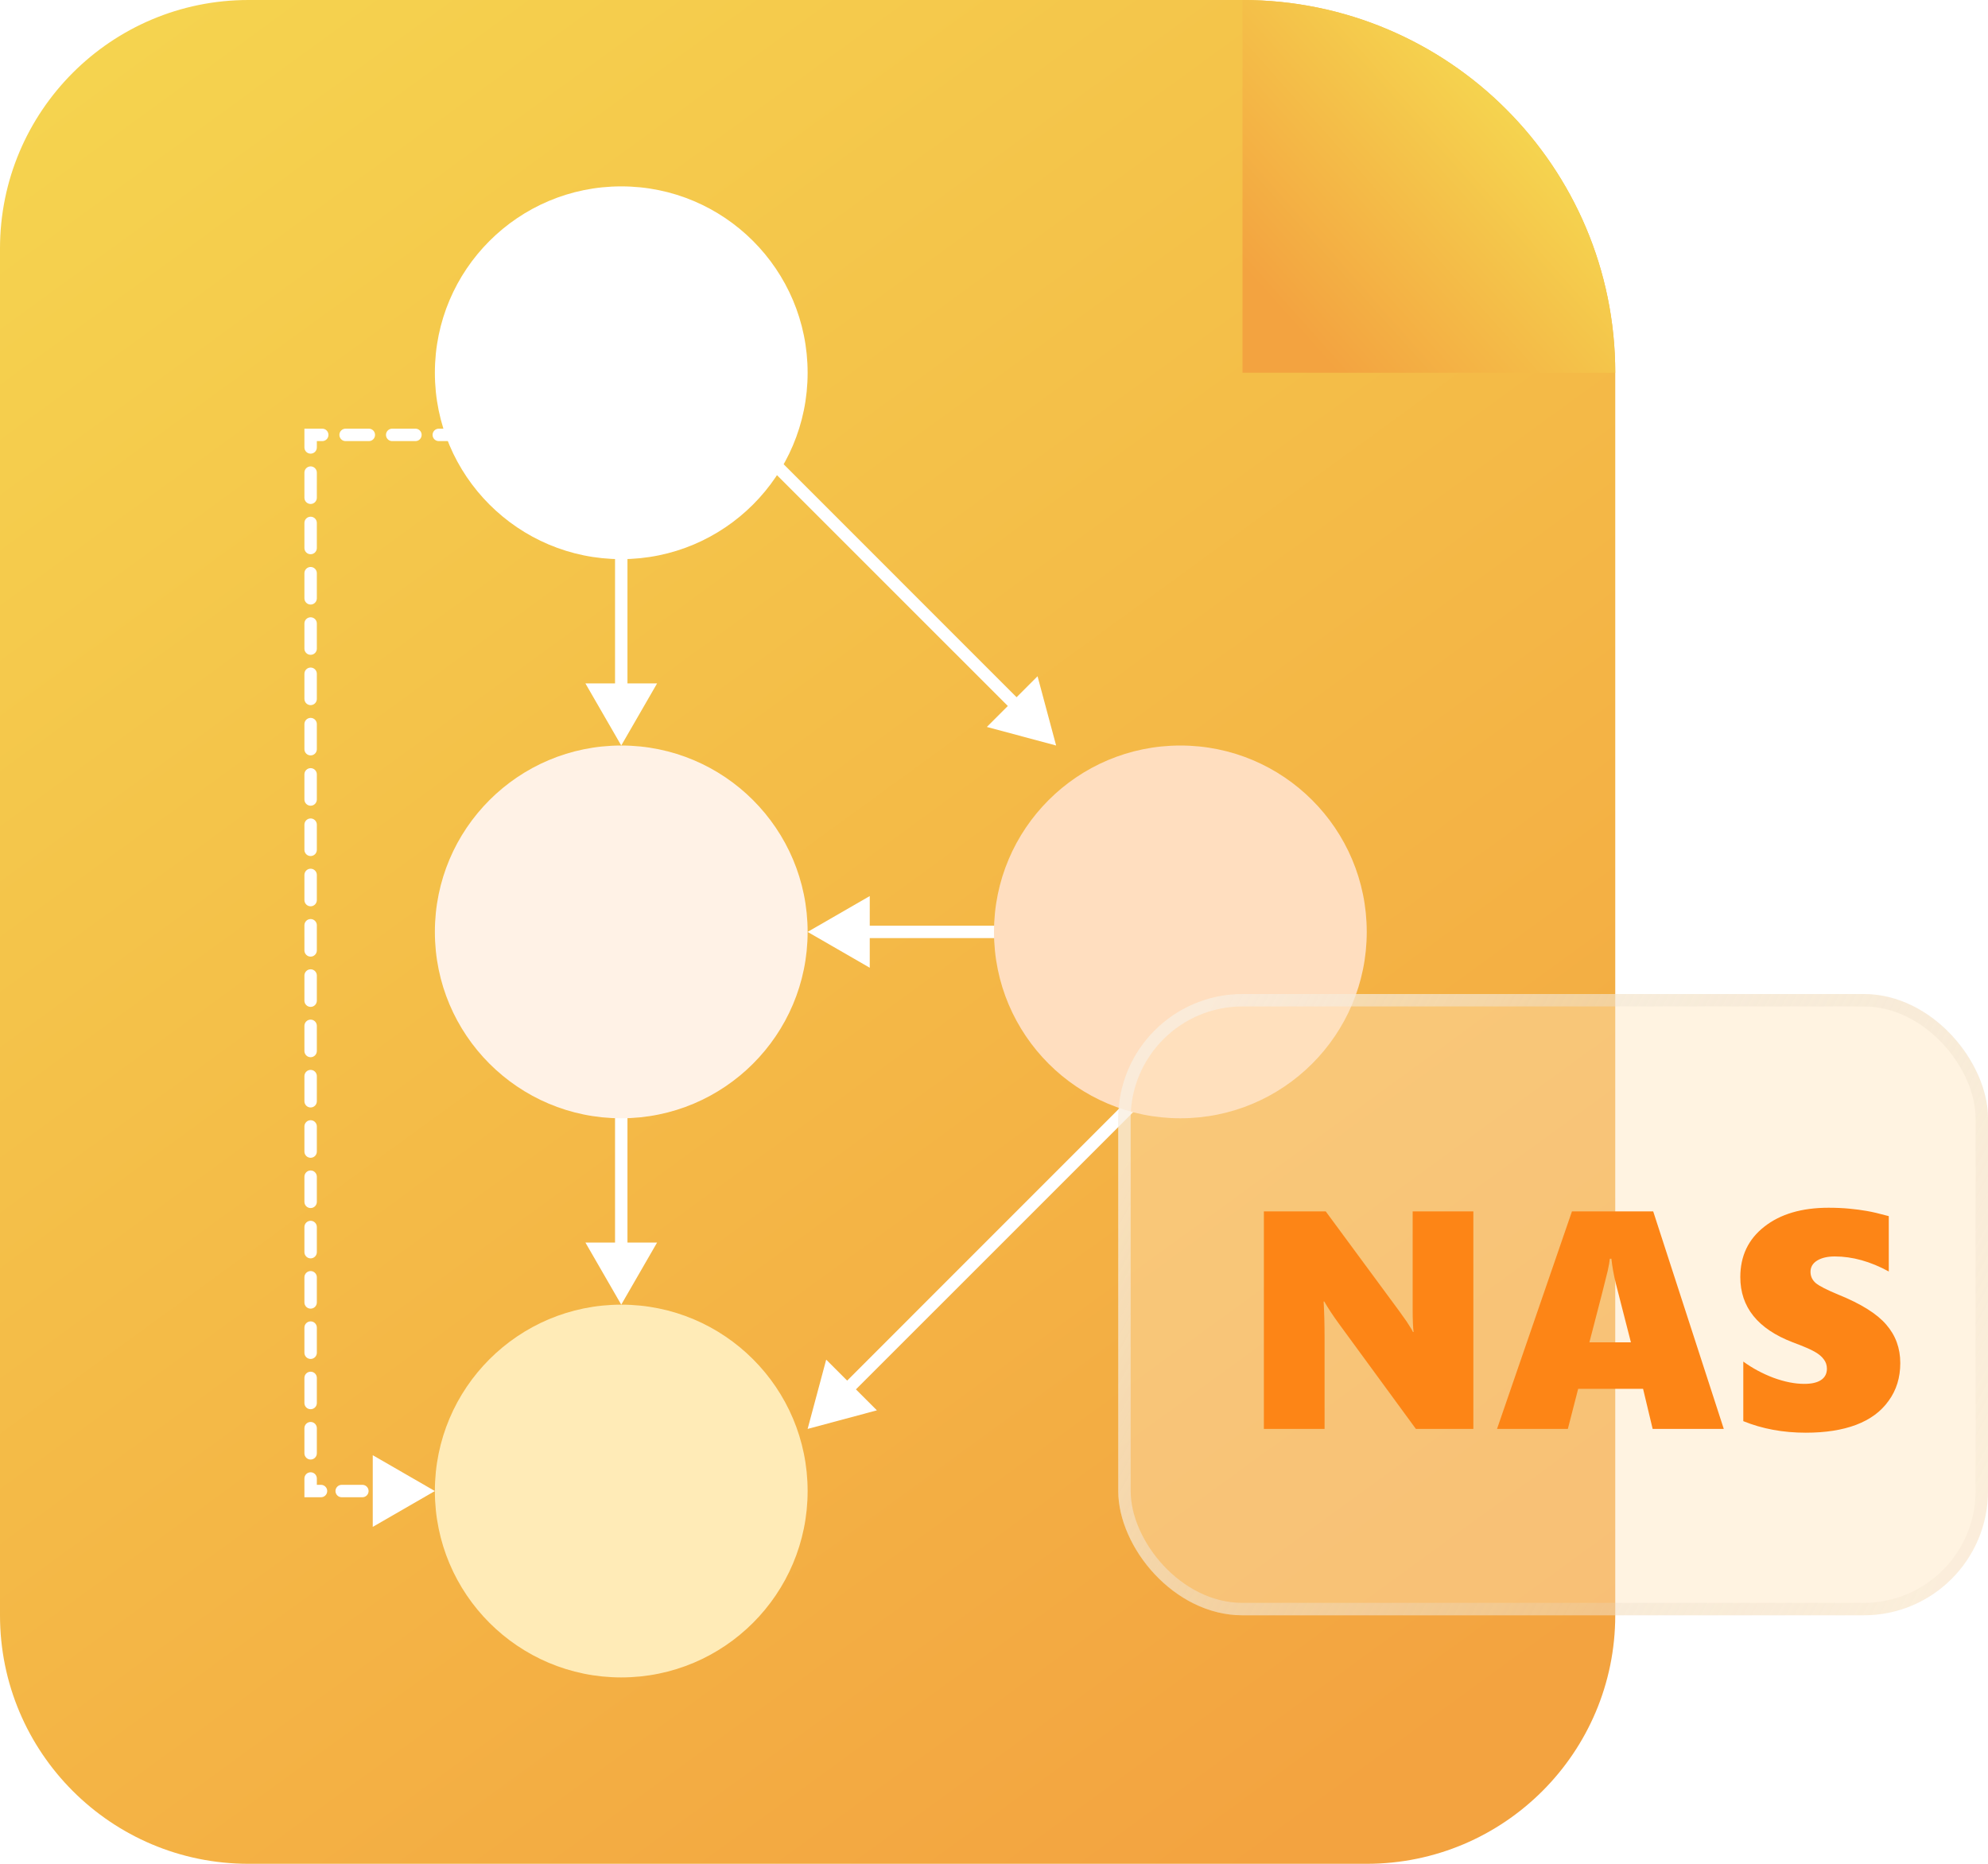 <svg xmlns="http://www.w3.org/2000/svg" width="32" height="30" fill="none" viewBox="0 0 32 30"><path fill="url(#paint0_linear_12_283)" d="M0 4C0 1.791 1.791 0 4 0H20C23.314 0 26 2.686 26 6V26C26 28.209 24.209 30 22 30H4C1.791 30 0 28.209 0 26V4Z"/><path fill="url(#paint1_linear_12_283)" d="M20 0V0C23.314 0 26 2.686 26 6V6H20V0Z"/><path fill="#fff" d="M10.071 4.929C10.032 4.89 9.968 4.89 9.929 4.929C9.89 4.968 9.89 5.032 9.929 5.071L10.071 4.929ZM17 12L16.701 10.885L15.885 11.701L17 12ZM9.929 5.071L16.293 11.434L16.434 11.293L10.071 4.929L9.929 5.071Z"/><path fill="#fff" d="M13 23L14.115 22.701L13.299 21.885L13 23ZM18.929 16.929L13.566 22.293L13.707 22.434L19.071 17.071L18.929 16.929Z"/><path fill="#fff" d="M18 15.1C18.055 15.1 18.1 15.055 18.1 15C18.1 14.945 18.055 14.9 18 14.9V15.1ZM13 15L14 15.577V14.423L13 15ZM18 14.9L13.9 14.9V15.1L18 15.1V14.9Z"/><path fill="#fff" d="M10 12L10.577 11L9.423 11L10 12ZM10 6L9.423 7L10.577 7L10 6ZM10.1 11.1L10.1 9.188L9.9 9.188L9.9 11.1L10.1 11.1ZM10.1 9.188L10.1 6.9L9.9 6.9L9.9 9.188L10.1 9.188Z"/><path fill="#fff" d="M10 21L10.577 20L9.423 20L10 21ZM10 15L9.423 16L10.577 16L10 15ZM10.1 20.1L10.1 18.188L9.9 18.188L9.9 20.1L10.1 20.1ZM10.1 18.188L10.1 15.9L9.9 15.9L9.9 18.188L10.1 18.188Z"/><path fill="#fff" d="M11 7.1C11.055 7.1 11.1 7.055 11.1 7C11.1 6.945 11.055 6.9 11 6.9V7.1ZM5 7V6.9H4.9V7H5ZM5 24H4.9V24.1H5V24ZM7 24L6 23.423V24.577L7 24ZM6.833 23.9C6.778 23.9 6.733 23.945 6.733 24C6.733 24.055 6.778 24.1 6.833 24.1V23.9ZM6.5 24.1C6.555 24.1 6.6 24.055 6.6 24C6.6 23.945 6.555 23.9 6.5 23.9V24.1ZM6.167 23.9C6.111 23.9 6.067 23.945 6.067 24C6.067 24.055 6.111 24.1 6.167 24.1V23.9ZM5.833 24.1C5.889 24.1 5.933 24.055 5.933 24C5.933 23.945 5.889 23.9 5.833 23.9V24.1ZM5.5 23.9C5.445 23.9 5.4 23.945 5.4 24C5.4 24.055 5.445 24.1 5.5 24.1V23.9ZM5.167 24.1C5.222 24.1 5.267 24.055 5.267 24C5.267 23.945 5.222 23.9 5.167 23.9V24.1ZM5.1 23.798C5.1 23.742 5.055 23.698 5 23.698C4.945 23.698 4.9 23.742 4.9 23.798H5.1ZM4.9 23.393C4.9 23.448 4.945 23.493 5 23.493C5.055 23.493 5.1 23.448 5.1 23.393H4.9ZM5.1 22.988C5.1 22.933 5.055 22.888 5 22.888C4.945 22.888 4.9 22.933 4.9 22.988H5.1ZM4.9 22.583C4.9 22.639 4.945 22.683 5 22.683C5.055 22.683 5.1 22.639 5.1 22.583H4.9ZM5.1 22.179C5.1 22.123 5.055 22.079 5 22.079C4.945 22.079 4.9 22.123 4.9 22.179H5.1ZM4.9 21.774C4.9 21.829 4.945 21.874 5 21.874C5.055 21.874 5.1 21.829 5.1 21.774H4.9ZM5.1 21.369C5.1 21.314 5.055 21.269 5 21.269C4.945 21.269 4.9 21.314 4.9 21.369H5.1ZM4.9 20.964C4.9 21.02 4.945 21.064 5 21.064C5.055 21.064 5.1 21.02 5.1 20.964H4.9ZM5.1 20.559C5.1 20.504 5.055 20.459 5 20.459C4.945 20.459 4.9 20.504 4.9 20.559H5.1ZM4.9 20.155C4.9 20.21 4.945 20.255 5 20.255C5.055 20.255 5.1 20.21 5.1 20.155H4.9ZM5.1 19.75C5.1 19.695 5.055 19.65 5 19.65C4.945 19.65 4.9 19.695 4.9 19.75H5.1ZM4.9 19.345C4.9 19.401 4.945 19.445 5 19.445C5.055 19.445 5.1 19.401 5.1 19.345H4.9ZM5.1 18.941C5.1 18.885 5.055 18.84 5 18.84C4.945 18.84 4.9 18.885 4.9 18.941H5.1ZM4.9 18.536C4.9 18.591 4.945 18.636 5 18.636C5.055 18.636 5.1 18.591 5.1 18.536H4.9ZM5.1 18.131C5.1 18.076 5.055 18.031 5 18.031C4.945 18.031 4.9 18.076 4.9 18.131H5.1ZM4.9 17.726C4.9 17.781 4.945 17.826 5 17.826C5.055 17.826 5.1 17.781 5.1 17.726H4.9ZM5.1 17.321C5.1 17.266 5.055 17.221 5 17.221C4.945 17.221 4.9 17.266 4.9 17.321H5.1ZM4.9 16.917C4.9 16.972 4.945 17.017 5 17.017C5.055 17.017 5.1 16.972 5.1 16.917H4.9ZM5.1 16.512C5.1 16.457 5.055 16.412 5 16.412C4.945 16.412 4.9 16.457 4.9 16.512H5.1ZM4.9 16.107C4.9 16.162 4.945 16.207 5 16.207C5.055 16.207 5.1 16.162 5.1 16.107H4.9ZM5.1 15.702C5.1 15.647 5.055 15.602 5 15.602C4.945 15.602 4.9 15.647 4.9 15.702H5.1ZM4.9 15.298C4.9 15.353 4.945 15.398 5 15.398C5.055 15.398 5.1 15.353 5.1 15.298H4.9ZM5.1 14.893C5.1 14.838 5.055 14.793 5 14.793C4.945 14.793 4.9 14.838 4.9 14.893H5.1ZM4.9 14.488C4.9 14.543 4.945 14.588 5 14.588C5.055 14.588 5.1 14.543 5.1 14.488H4.9ZM5.1 14.083C5.1 14.028 5.055 13.983 5 13.983C4.945 13.983 4.9 14.028 4.9 14.083H5.1ZM4.9 13.679C4.9 13.734 4.945 13.779 5 13.779C5.055 13.779 5.1 13.734 5.1 13.679H4.9ZM5.1 13.274C5.1 13.219 5.055 13.174 5 13.174C4.945 13.174 4.9 13.219 4.9 13.274H5.1ZM4.9 12.869C4.9 12.924 4.945 12.969 5 12.969C5.055 12.969 5.1 12.924 5.1 12.869H4.9ZM5.1 12.464C5.1 12.409 5.055 12.364 5 12.364C4.945 12.364 4.9 12.409 4.9 12.464H5.1ZM4.9 12.059C4.9 12.115 4.945 12.159 5 12.159C5.055 12.159 5.1 12.115 5.1 12.059H4.9ZM5.1 11.655C5.1 11.6 5.055 11.555 5 11.555C4.945 11.555 4.9 11.6 4.9 11.655H5.1ZM4.9 11.25C4.9 11.305 4.945 11.35 5 11.35C5.055 11.35 5.1 11.305 5.1 11.25H4.9ZM5.1 10.845C5.1 10.79 5.055 10.745 5 10.745C4.945 10.745 4.9 10.79 4.9 10.845H5.1ZM4.9 10.441C4.9 10.496 4.945 10.54 5 10.54C5.055 10.54 5.1 10.496 5.1 10.441H4.9ZM5.1 10.036C5.1 9.98 5.055 9.936 5 9.936C4.945 9.936 4.9 9.98 4.9 10.036H5.1ZM4.9 9.631C4.9 9.686 4.945 9.731 5 9.731C5.055 9.731 5.1 9.686 5.1 9.631H4.9ZM5.1 9.226C5.1 9.171 5.055 9.126 5 9.126C4.945 9.126 4.9 9.171 4.9 9.226H5.1ZM4.9 8.821C4.9 8.877 4.945 8.921 5 8.921C5.055 8.921 5.1 8.877 5.1 8.821H4.9ZM5.1 8.417C5.1 8.361 5.055 8.317 5 8.317C4.945 8.317 4.9 8.361 4.9 8.417H5.1ZM4.9 8.012C4.9 8.067 4.945 8.112 5 8.112C5.055 8.112 5.1 8.067 5.1 8.012H4.9ZM5.1 7.607C5.1 7.552 5.055 7.507 5 7.507C4.945 7.507 4.9 7.552 4.9 7.607H5.1ZM4.9 7.202C4.9 7.258 4.945 7.302 5 7.302C5.055 7.302 5.1 7.258 5.1 7.202H4.9ZM5.188 7.1C5.243 7.1 5.287 7.055 5.287 7C5.287 6.945 5.243 6.9 5.188 6.9V7.1ZM5.562 6.9C5.507 6.9 5.463 6.945 5.463 7C5.463 7.055 5.507 7.1 5.562 7.1V6.9ZM5.938 7.1C5.993 7.1 6.037 7.055 6.037 7C6.037 6.945 5.993 6.9 5.938 6.9V7.1ZM6.312 6.9C6.257 6.9 6.213 6.945 6.213 7C6.213 7.055 6.257 7.1 6.312 7.1V6.9ZM6.688 7.1C6.743 7.1 6.787 7.055 6.787 7C6.787 6.945 6.743 6.9 6.688 6.9V7.1ZM7.062 6.9C7.007 6.9 6.963 6.945 6.963 7C6.963 7.055 7.007 7.1 7.062 7.1V6.9ZM7.438 7.1C7.493 7.1 7.537 7.055 7.537 7C7.537 6.945 7.493 6.9 7.438 6.9V7.1ZM7.812 6.9C7.757 6.9 7.713 6.945 7.713 7C7.713 7.055 7.757 7.1 7.812 7.1V6.9ZM8.188 7.1C8.243 7.1 8.287 7.055 8.287 7C8.287 6.945 8.243 6.9 8.188 6.9V7.1ZM8.562 6.9C8.507 6.9 8.463 6.945 8.463 7C8.463 7.055 8.507 7.1 8.562 7.1V6.9ZM8.938 7.1C8.993 7.1 9.037 7.055 9.037 7C9.037 6.945 8.993 6.9 8.938 6.9V7.1ZM9.312 6.9C9.257 6.9 9.213 6.945 9.213 7C9.213 7.055 9.257 7.1 9.312 7.1V6.9ZM9.688 7.1C9.743 7.1 9.787 7.055 9.787 7C9.787 6.945 9.743 6.9 9.688 6.9V7.1ZM10.062 6.9C10.007 6.9 9.963 6.945 9.963 7C9.963 7.055 10.007 7.1 10.062 7.1V6.9ZM10.438 7.1C10.493 7.1 10.537 7.055 10.537 7C10.537 6.945 10.493 6.9 10.438 6.9V7.1ZM10.812 6.9C10.757 6.9 10.713 6.945 10.713 7C10.713 7.055 10.757 7.1 10.812 7.1V6.9ZM6.5 23.9H6.167V24.1H6.5V23.9ZM5.833 23.9H5.5V24.1H5.833V23.9ZM5.167 23.9H5V24.1H5.167V23.9ZM5.1 24V23.798H4.9V24H5.1ZM5.1 23.393V22.988H4.9V23.393H5.1ZM5.1 22.583V22.179H4.9V22.583H5.1ZM5.1 21.774V21.369H4.9V21.774H5.1ZM5.1 20.964V20.559H4.9V20.964H5.1ZM5.1 20.155V19.75H4.9V20.155H5.1ZM5.1 19.345V18.941H4.9V19.345H5.1ZM5.1 18.536V18.131H4.9V18.536H5.1ZM5.1 17.726V17.321H4.9V17.726H5.1ZM5.1 16.917V16.512H4.9V16.917H5.1ZM5.1 16.107V15.702H4.9V16.107H5.1ZM5.1 15.298V14.893H4.9V15.298H5.1ZM5.1 14.488V14.083H4.9V14.488H5.1ZM5.1 13.679V13.274H4.9V13.679H5.1ZM5.1 12.869V12.464H4.9V12.869H5.1ZM5.1 12.059V11.655H4.9V12.059H5.1ZM5.1 11.25V10.845H4.9V11.25H5.1ZM5.1 10.441V10.036H4.9V10.441H5.1ZM5.1 9.631V9.226H4.9V9.631H5.1ZM5.1 8.821V8.417H4.9V8.821H5.1ZM5.1 8.012V7.607H4.9V8.012H5.1ZM5.1 7.202V7H4.9V7.202H5.1ZM5 7.1H5.188V6.9H5V7.1ZM5.562 7.1H5.938V6.9H5.562V7.1ZM6.312 7.1H6.688V6.9H6.312V7.1ZM7.062 7.1H7.438V6.9H7.062V7.1ZM7.812 7.1H8.188V6.9H7.812V7.1ZM8.562 7.1H8.938V6.9H8.562V7.1ZM9.312 7.1H9.688V6.9H9.312V7.1ZM10.062 7.1H10.438V6.9H10.062V7.1ZM10.812 7.1H11V6.9H10.812V7.1Z"/><circle cx="10" cy="6" r="3" fill="#fff"/><circle cx="10" cy="15" r="3" fill="#FFF2E6"/><circle cx="19" cy="15" r="3" fill="#FFDEBF"/><circle cx="10" cy="24" r="3" fill="#FFEBB7"/><g filter="url(#filter0_b_12_283)"><rect width="14" height="10" x="18" y="16" fill="#FFE4BB" fill-opacity=".44" rx="2"/></g><g filter="url(#filter1_b_12_283)"><rect width="13.8" height="9.8" x="18.1" y="16.1" stroke="url(#paint2_linear_12_283)" stroke-width=".2" rx="1.9"/></g><path fill="#FD8516" d="M22.791 23L21.555 21.311C21.457 21.177 21.378 21.057 21.316 20.949H21.306C21.316 21.122 21.321 21.315 21.321 21.53V23H20.344V19.499H21.34L22.524 21.105C22.539 21.127 22.557 21.152 22.578 21.181C22.599 21.21 22.62 21.241 22.642 21.271C22.663 21.302 22.682 21.332 22.7 21.362C22.72 21.391 22.734 21.417 22.744 21.44H22.754C22.744 21.368 22.739 21.245 22.739 21.069V19.499H23.716V23H22.791ZM26.602 23L26.448 22.355H25.403L25.237 23H24.097L25.303 19.499H26.611L27.747 23H26.602ZM25.938 20.261H25.913C25.91 20.3 25.898 20.364 25.879 20.454C25.859 20.543 25.761 20.927 25.584 21.606H26.252L26.008 20.654C25.974 20.514 25.951 20.383 25.938 20.261ZM30.588 21.94C30.588 22.173 30.526 22.376 30.4 22.548C30.277 22.721 30.102 22.849 29.878 22.934C29.653 23.019 29.383 23.061 29.067 23.061C28.701 23.061 28.366 22.999 28.061 22.875V21.916C28.208 22.023 28.37 22.11 28.547 22.177C28.725 22.242 28.89 22.275 29.043 22.275C29.159 22.275 29.248 22.255 29.311 22.214C29.375 22.172 29.407 22.11 29.407 22.031C29.407 21.974 29.39 21.924 29.358 21.882C29.327 21.838 29.279 21.797 29.214 21.76C29.15 21.722 29.032 21.671 28.857 21.606C28.294 21.39 28.013 21.04 28.013 20.556C28.013 20.218 28.141 19.947 28.398 19.746C28.656 19.542 29.001 19.44 29.434 19.44C29.556 19.44 29.668 19.445 29.77 19.455C29.873 19.465 29.966 19.477 30.049 19.492C30.134 19.506 30.252 19.534 30.403 19.575V20.466C30.108 20.305 29.819 20.224 29.534 20.224C29.416 20.224 29.322 20.246 29.25 20.29C29.179 20.334 29.143 20.394 29.143 20.471C29.143 20.544 29.172 20.605 29.229 20.654C29.287 20.701 29.408 20.763 29.592 20.839C29.955 20.986 30.212 21.146 30.361 21.32C30.513 21.494 30.588 21.701 30.588 21.94Z"/><defs><filter id="filter0_b_12_283" width="22" height="18" x="14" y="12" color-interpolation-filters="sRGB" filterUnits="userSpaceOnUse"><feFlood flood-opacity="0" result="BackgroundImageFix"/><feGaussianBlur in="BackgroundImage" stdDeviation="2"/><feComposite in2="SourceAlpha" operator="in" result="effect1_backgroundBlur_12_283"/><feBlend in="SourceGraphic" in2="effect1_backgroundBlur_12_283" mode="normal" result="shape"/></filter><filter id="filter1_b_12_283" width="30" height="26" x="10" y="8" color-interpolation-filters="sRGB" filterUnits="userSpaceOnUse"><feFlood flood-opacity="0" result="BackgroundImageFix"/><feGaussianBlur in="BackgroundImage" stdDeviation="4"/><feComposite in2="SourceAlpha" operator="in" result="effect1_backgroundBlur_12_283"/><feBlend in="SourceGraphic" in2="effect1_backgroundBlur_12_283" mode="normal" result="shape"/></filter><linearGradient id="paint0_linear_12_283" x1="23" x2="2.282" y1="28.125" y2="-.359" gradientUnits="userSpaceOnUse"><stop stop-color="#F3A340"/><stop offset="1" stop-color="#F5D44F"/></linearGradient><linearGradient id="paint1_linear_12_283" x1="21.5" x2="25.16" y1="6" y2="2.741" gradientUnits="userSpaceOnUse"><stop stop-color="#F3A340"/><stop offset="1" stop-color="#F5D44F"/></linearGradient><linearGradient id="paint2_linear_12_283" x1="19" x2="32" y1="17" y2="24" gradientUnits="userSpaceOnUse"><stop stop-color="#F7F2EB" stop-opacity=".6"/><stop offset="1" stop-color="#DDCAAD" stop-opacity=".12"/></linearGradient></defs></svg>